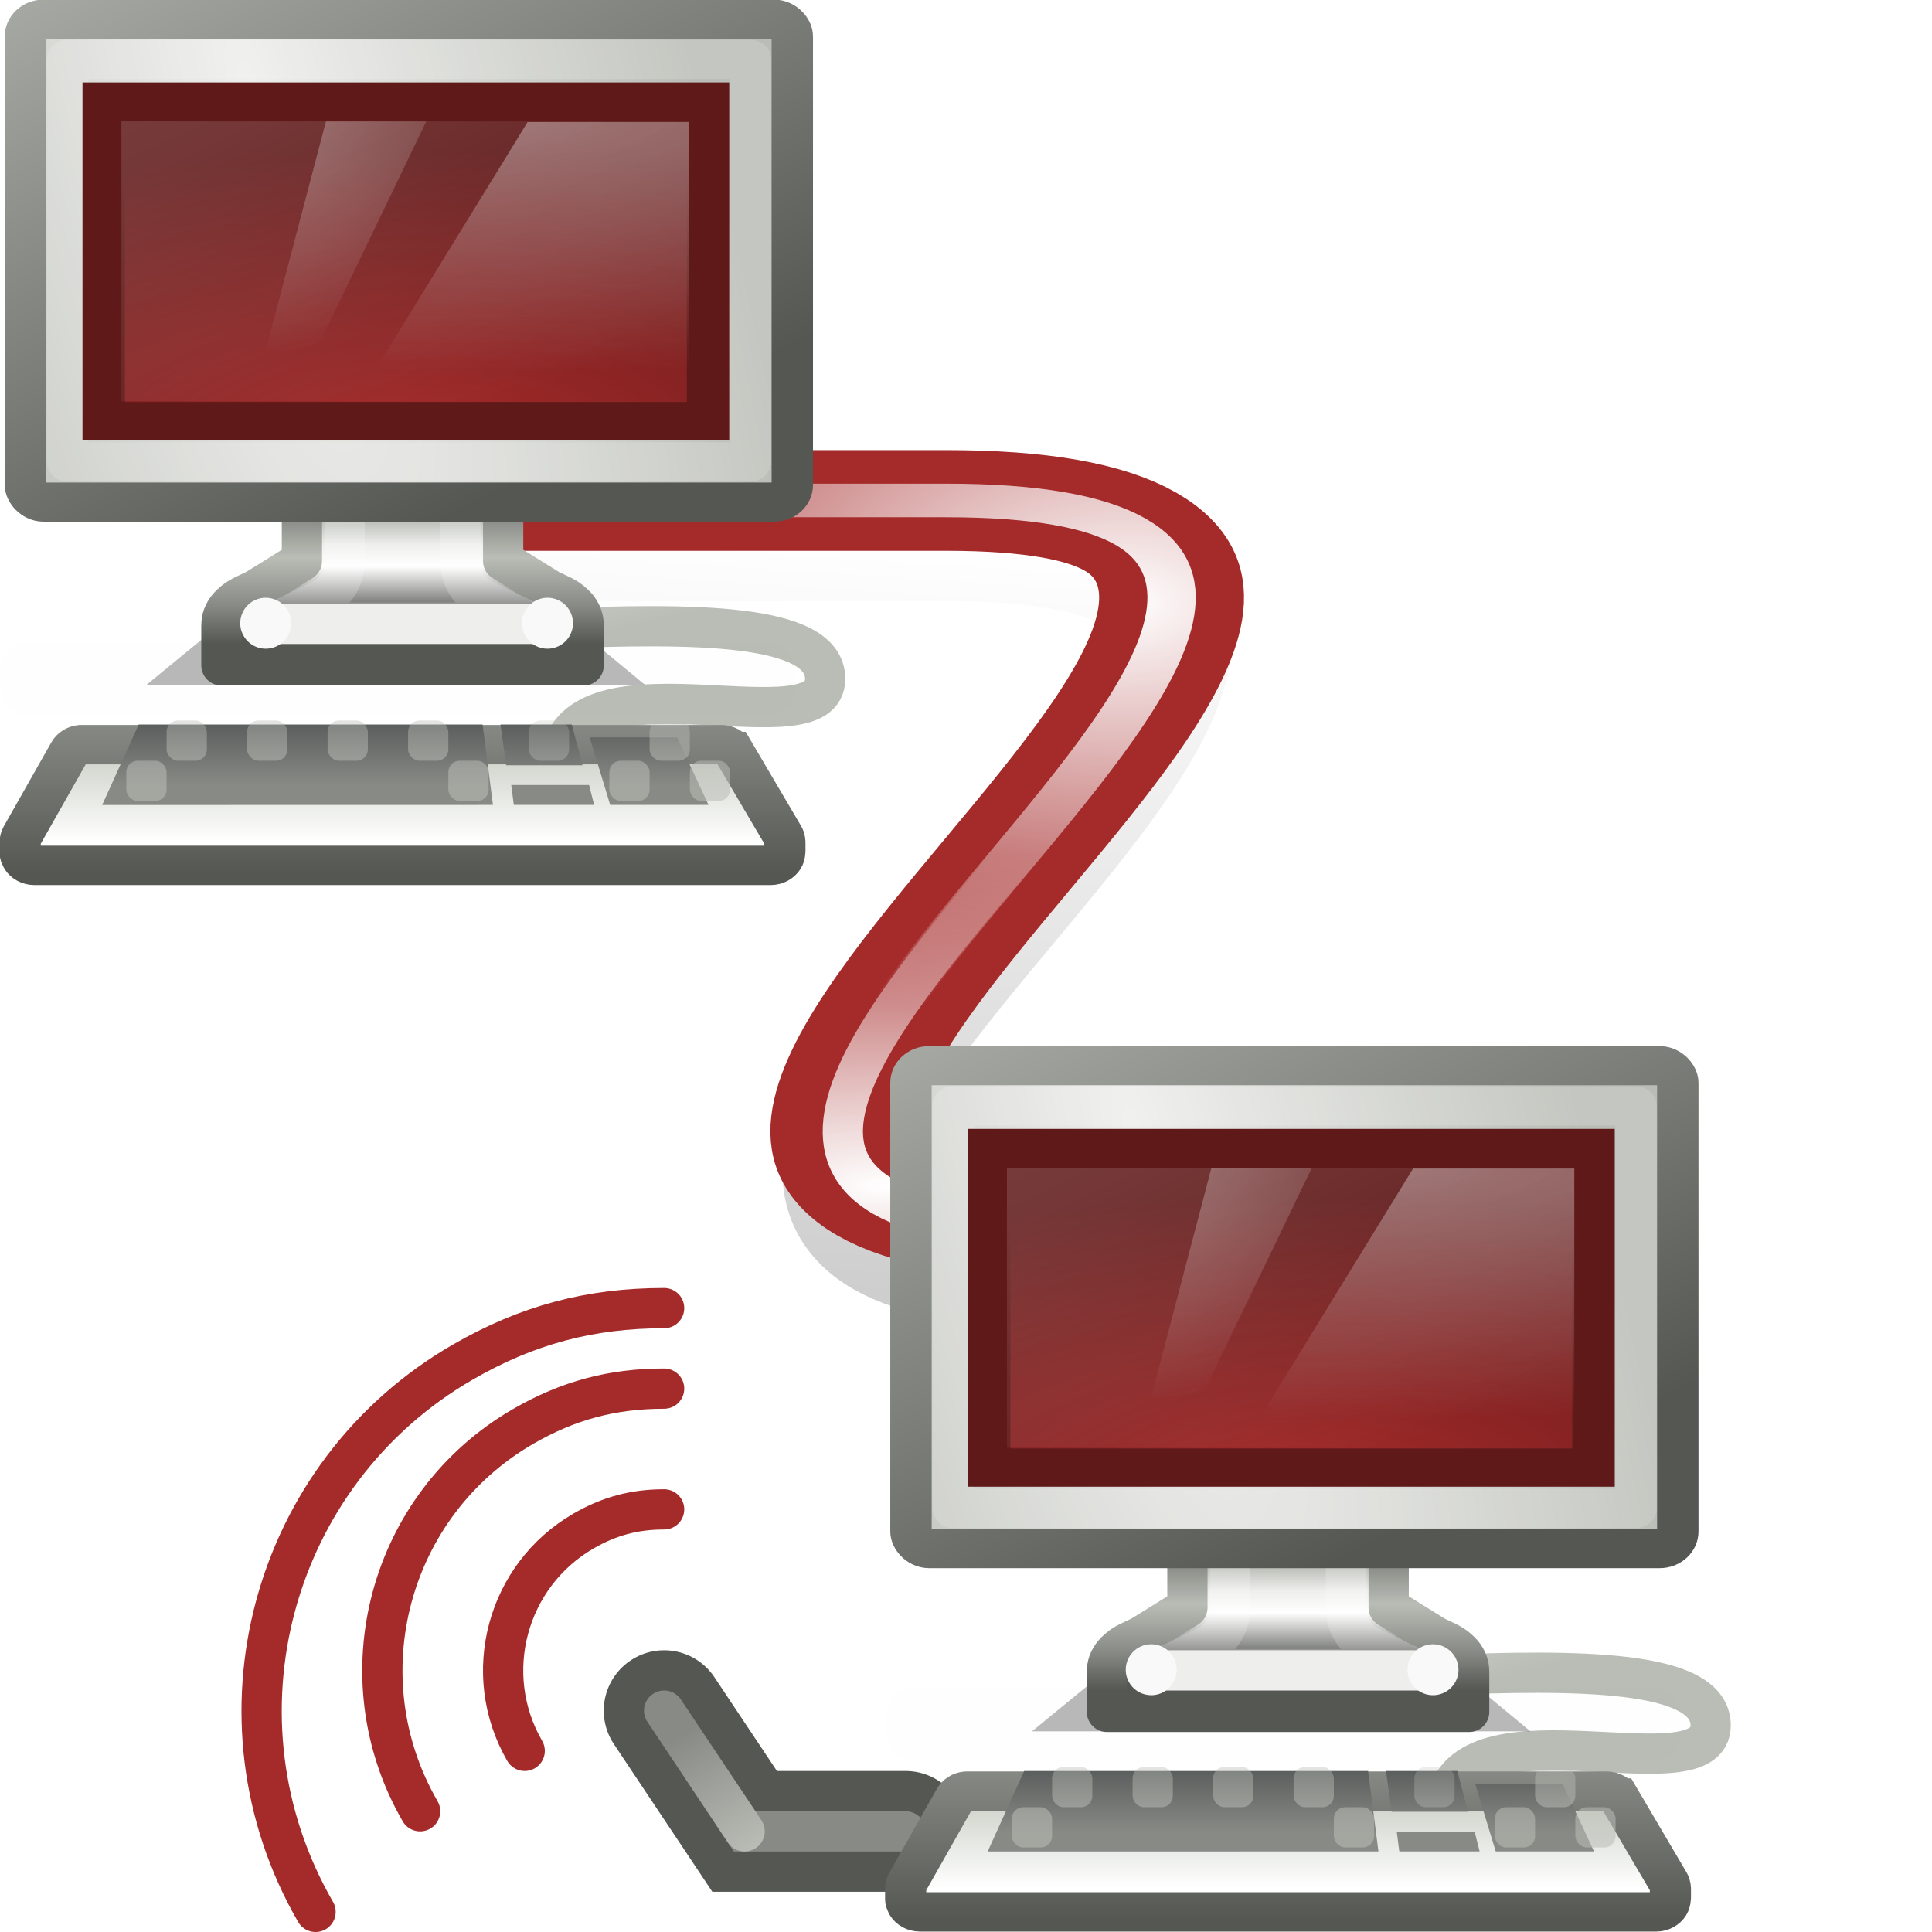 <?xml version="1.0" encoding="UTF-8" standalone="no"?>
<!-- Created with Inkscape (http://www.inkscape.org/) -->
<svg
   xmlns:dc="http://purl.org/dc/elements/1.1/"
   xmlns:cc="http://creativecommons.org/ns#"
   xmlns:rdf="http://www.w3.org/1999/02/22-rdf-syntax-ns#"
   xmlns:svg="http://www.w3.org/2000/svg"
   xmlns="http://www.w3.org/2000/svg"
   xmlns:xlink="http://www.w3.org/1999/xlink"
   xmlns:sodipodi="http://sodipodi.sourceforge.net/DTD/sodipodi-0.dtd"
   xmlns:inkscape="http://www.inkscape.org/namespaces/inkscape"
   width="48px"
   height="48px"
   id="svg7359"
   sodipodi:version="0.32"
   inkscape:version="0.46"
   sodipodi:docname="drawing.svg"
   inkscape:output_extension="org.inkscape.output.svg.inkscape">
  <defs
     id="defs7361">
    <linearGradient
       inkscape:collect="always"
       xlink:href="#linearGradient7758"
       id="linearGradient11233"
       gradientUnits="userSpaceOnUse"
       x1="307.531"
       y1="193.188"
       x2="307.531"
       y2="189.119" />
    <linearGradient
       inkscape:collect="always"
       xlink:href="#linearGradient7758"
       id="linearGradient11231"
       gradientUnits="userSpaceOnUse"
       x1="307.531"
       y1="193.188"
       x2="307.531"
       y2="189.119" />
    <linearGradient
       inkscape:collect="always"
       xlink:href="#linearGradient7758"
       id="linearGradient11229"
       gradientUnits="userSpaceOnUse"
       x1="307.531"
       y1="193.188"
       x2="307.531"
       y2="189.119" />
    <linearGradient
       inkscape:collect="always"
       xlink:href="#linearGradient7758"
       id="linearGradient11227"
       gradientUnits="userSpaceOnUse"
       gradientTransform="translate(0,1)"
       x1="307.531"
       y1="193.188"
       x2="307.531"
       y2="189.119" />
    <linearGradient
       inkscape:collect="always"
       xlink:href="#linearGradient7758"
       id="linearGradient11225"
       gradientUnits="userSpaceOnUse"
       x1="307.531"
       y1="193.188"
       x2="307.531"
       y2="189.119" />
    <linearGradient
       inkscape:collect="always"
       xlink:href="#linearGradient7758"
       id="linearGradient11223"
       gradientUnits="userSpaceOnUse"
       x1="307.531"
       y1="193.188"
       x2="307.531"
       y2="189.119" />
    <linearGradient
       inkscape:collect="always"
       xlink:href="#linearGradient7758"
       id="linearGradient11221"
       gradientUnits="userSpaceOnUse"
       x1="307.531"
       y1="193.188"
       x2="307.531"
       y2="189.119" />
    <linearGradient
       inkscape:collect="always"
       xlink:href="#linearGradient7758"
       id="linearGradient11219"
       gradientUnits="userSpaceOnUse"
       x1="307.531"
       y1="193.188"
       x2="307.531"
       y2="189.119" />
    <linearGradient
       inkscape:collect="always"
       xlink:href="#linearGradient7758"
       id="linearGradient11217"
       gradientUnits="userSpaceOnUse"
       x1="307.531"
       y1="193.188"
       x2="307.531"
       y2="189.119" />
    <linearGradient
       inkscape:collect="always"
       xlink:href="#linearGradient7758"
       id="linearGradient11215"
       gradientUnits="userSpaceOnUse"
       x1="307.531"
       y1="193.188"
       x2="307.531"
       y2="189.119" />
    <linearGradient
       inkscape:collect="always"
       xlink:href="#linearGradient7758"
       id="linearGradient11235"
       gradientUnits="userSpaceOnUse"
       x1="307.531"
       y1="193.188"
       x2="307.531"
       y2="189.119" />
    <linearGradient
       inkscape:collect="always"
       xlink:href="#linearGradient4574"
       id="linearGradient11213"
       gradientUnits="userSpaceOnUse"
       gradientTransform="matrix(0.359,0,0,0.4,229.287,160.2)"
       x1="316.183"
       y1="83.225"
       x2="316.183"
       y2="90.82" />
    <linearGradient
       inkscape:collect="always"
       xlink:href="#linearGradient4538"
       id="linearGradient11211"
       gradientUnits="userSpaceOnUse"
       x1="110.532"
       y1="416.369"
       x2="110.532"
       y2="368.067" />
    <linearGradient
       inkscape:collect="always"
       xlink:href="#linearGradient11187"
       id="linearGradient11209"
       gradientUnits="userSpaceOnUse"
       x1="169.536"
       y1="406.257"
       x2="169.536"
       y2="381.704" />
    <radialGradient
       inkscape:collect="always"
       xlink:href="#linearGradient4788-7"
       id="radialGradient11207"
       gradientUnits="userSpaceOnUse"
       gradientTransform="matrix(-0.861,3.7279326e-7,4.195139e-2,-0.605,586.484,215.187)"
       cx="326.021"
       cy="58"
       fx="326.021"
       fy="58"
       r="12.5" />
    <radialGradient
       inkscape:collect="always"
       xlink:href="#linearGradient4788"
       id="radialGradient11205"
       gradientUnits="userSpaceOnUse"
       gradientTransform="matrix(2.92,2.523046e-8,0,0.625,-639.957,143.913)"
       cx="327.5"
       cy="58"
       fx="327.5"
       fy="58"
       r="12.5" />
    <linearGradient
       inkscape:collect="always"
       xlink:href="#linearGradient5687"
       id="linearGradient11203"
       gradientUnits="userSpaceOnUse"
       gradientTransform="matrix(7.6923313e-2,0,0,7.0591222e-2,302.615,175.041)"
       x1="88"
       y1="44.5"
       x2="178"
       y2="202.5" />
    <radialGradient
       inkscape:collect="always"
       xlink:href="#linearGradient2711"
       id="radialGradient11201"
       gradientUnits="userSpaceOnUse"
       gradientTransform="matrix(1.101,0,0,0.473,287.587,172.078)"
       cx="24.006"
       cy="37.922"
       fx="24.006"
       fy="37.922"
       r="19" />
    <linearGradient
       inkscape:collect="always"
       xlink:href="#linearGradient5538"
       id="linearGradient11199"
       gradientUnits="userSpaceOnUse"
       gradientTransform="matrix(0.467,0,0,0.467,164.626,152.043)"
       x1="315.04"
       y1="89.237"
       x2="291.661"
       y2="45.184" />
    <radialGradient
       inkscape:collect="always"
       xlink:href="#linearGradient4654"
       id="radialGradient11197"
       gradientUnits="userSpaceOnUse"
       gradientTransform="matrix(0.526,1.963,-0.502,0.134,175.378,-445.235)"
       cx="314.31"
       cy="61.655"
       fx="314.31"
       fy="61.655"
       r="23" />
    <linearGradient
       inkscape:collect="always"
       xlink:href="#linearGradient3380"
       id="linearGradient11195"
       gradientUnits="userSpaceOnUse"
       gradientTransform="translate(-20,0)"
       x1="336.562"
       y1="192.875"
       x2="336.562"
       y2="196.993" />
    <linearGradient
       inkscape:collect="always"
       xlink:href="#linearGradient4693"
       id="linearGradient11193"
       gradientUnits="userSpaceOnUse"
       gradientTransform="translate(-20,0)"
       x1="333.562"
       y1="192.913"
       x2="333.562"
       y2="196.265" />
    <linearGradient
       inkscape:collect="always"
       xlink:href="#linearGradient4772"
       id="linearGradient11191"
       gradientUnits="userSpaceOnUse"
       x1="327.92"
       y1="93.75"
       x2="327.92"
       y2="88.849" />
    <linearGradient
       inkscape:collect="always"
       xlink:href="#linearGradient3847"
       id="linearGradient11189"
       gradientUnits="userSpaceOnUse"
       gradientTransform="matrix(0.644,0,0,0.972,143.747,121.282)"
       x1="328.628"
       y1="74.433"
       x2="327.479"
       y2="67.362" />
    <linearGradient
       inkscape:collect="always"
       xlink:href="#linearGradient7758"
       id="linearGradient3401"
       gradientUnits="userSpaceOnUse"
       x1="307.531"
       y1="193.188"
       x2="307.531"
       y2="189.119" />
    <linearGradient
       inkscape:collect="always"
       xlink:href="#linearGradient7758"
       id="linearGradient3399"
       gradientUnits="userSpaceOnUse"
       x1="307.531"
       y1="193.188"
       x2="307.531"
       y2="189.119" />
    <linearGradient
       inkscape:collect="always"
       xlink:href="#linearGradient7758"
       id="linearGradient3397"
       gradientUnits="userSpaceOnUse"
       x1="307.531"
       y1="193.188"
       x2="307.531"
       y2="189.119" />
    <linearGradient
       inkscape:collect="always"
       xlink:href="#linearGradient7758"
       id="linearGradient3395"
       gradientUnits="userSpaceOnUse"
       gradientTransform="translate(0,1)"
       x1="307.531"
       y1="193.188"
       x2="307.531"
       y2="189.119" />
    <linearGradient
       inkscape:collect="always"
       xlink:href="#linearGradient7758"
       id="linearGradient3393"
       gradientUnits="userSpaceOnUse"
       x1="307.531"
       y1="193.188"
       x2="307.531"
       y2="189.119" />
    <linearGradient
       inkscape:collect="always"
       xlink:href="#linearGradient7758"
       id="linearGradient3391"
       gradientUnits="userSpaceOnUse"
       x1="307.531"
       y1="193.188"
       x2="307.531"
       y2="189.119" />
    <linearGradient
       inkscape:collect="always"
       xlink:href="#linearGradient7758"
       id="linearGradient3389"
       gradientUnits="userSpaceOnUse"
       x1="307.531"
       y1="193.188"
       x2="307.531"
       y2="189.119" />
    <linearGradient
       inkscape:collect="always"
       xlink:href="#linearGradient7758"
       id="linearGradient3387"
       gradientUnits="userSpaceOnUse"
       x1="307.531"
       y1="193.188"
       x2="307.531"
       y2="189.119" />
    <linearGradient
       inkscape:collect="always"
       xlink:href="#linearGradient7758"
       id="linearGradient3385"
       gradientUnits="userSpaceOnUse"
       x1="307.531"
       y1="193.188"
       x2="307.531"
       y2="189.119" />
    <linearGradient
       inkscape:collect="always"
       xlink:href="#linearGradient7758"
       id="linearGradient3383"
       gradientUnits="userSpaceOnUse"
       x1="307.531"
       y1="193.188"
       x2="307.531"
       y2="189.119" />
    <linearGradient
       inkscape:collect="always"
       id="linearGradient7758">
      <stop
         style="stop-color:#babdb6;stop-opacity:1;"
         offset="0"
         id="stop7760" />
      <stop
         style="stop-color:#babdb6;stop-opacity:0;"
         offset="1"
         id="stop7762" />
    </linearGradient>
    <linearGradient
       inkscape:collect="always"
       xlink:href="#linearGradient7758"
       id="linearGradient3403"
       gradientUnits="userSpaceOnUse"
       x1="307.531"
       y1="193.188"
       x2="307.531"
       y2="189.119" />
    <linearGradient
       inkscape:collect="always"
       id="linearGradient4574">
      <stop
         style="stop-color:#2e3436;stop-opacity:1"
         offset="0"
         id="stop4576" />
      <stop
         style="stop-color:#888a85;stop-opacity:1"
         offset="1"
         id="stop4578" />
    </linearGradient>
    <linearGradient
       inkscape:collect="always"
       xlink:href="#linearGradient4574"
       id="linearGradient3381"
       gradientUnits="userSpaceOnUse"
       gradientTransform="matrix(0.359,0,0,0.4,229.287,160.2)"
       x1="316.183"
       y1="83.225"
       x2="316.183"
       y2="90.82" />
    <linearGradient
       inkscape:collect="always"
       id="linearGradient4538">
      <stop
         style="stop-color:#555753;stop-opacity:1;"
         offset="0"
         id="stop4540" />
      <stop
         style="stop-color:#888a85;stop-opacity:1"
         offset="1"
         id="stop4542" />
    </linearGradient>
    <linearGradient
       inkscape:collect="always"
       xlink:href="#linearGradient4538"
       id="linearGradient3378"
       gradientUnits="userSpaceOnUse"
       x1="110.532"
       y1="416.369"
       x2="110.532"
       y2="368.067" />
    <linearGradient
       inkscape:collect="always"
       id="linearGradient11187">
      <stop
         style="stop-color:#ffffff;stop-opacity:1"
         offset="0"
         id="stop11189" />
      <stop
         style="stop-color:#d3d7cf;stop-opacity:1"
         offset="1"
         id="stop11191" />
    </linearGradient>
    <linearGradient
       inkscape:collect="always"
       xlink:href="#linearGradient11187"
       id="linearGradient3376"
       gradientUnits="userSpaceOnUse"
       x1="169.536"
       y1="406.257"
       x2="169.536"
       y2="381.704" />
    <linearGradient
       inkscape:collect="always"
       id="linearGradient4788-7">
      <stop
         style="stop-color:#ffffff;stop-opacity:1;"
         offset="0"
         id="stop4790-8" />
      <stop
         style="stop-color:#ffffff;stop-opacity:0;"
         offset="1"
         id="stop4792-6" />
    </linearGradient>
    <radialGradient
       inkscape:collect="always"
       xlink:href="#linearGradient4788-7"
       id="radialGradient3374"
       gradientUnits="userSpaceOnUse"
       gradientTransform="matrix(-0.861,3.7279326e-7,4.195139e-2,-0.605,586.484,215.187)"
       cx="326.021"
       cy="58"
       fx="326.021"
       fy="58"
       r="12.5" />
    <linearGradient
       inkscape:collect="always"
       id="linearGradient4788">
      <stop
         style="stop-color:#ffffff;stop-opacity:1;"
         offset="0"
         id="stop4790" />
      <stop
         style="stop-color:#ffffff;stop-opacity:0;"
         offset="1"
         id="stop4792" />
    </linearGradient>
    <radialGradient
       inkscape:collect="always"
       xlink:href="#linearGradient4788"
       id="radialGradient3372"
       gradientUnits="userSpaceOnUse"
       gradientTransform="matrix(2.92,2.523046e-8,0,0.625,-639.957,143.913)"
       cx="327.5"
       cy="58"
       fx="327.5"
       fy="58"
       r="12.5" />
    <linearGradient
       inkscape:collect="always"
       id="linearGradient5687">
      <stop
         style="stop-color:#ffffff;stop-opacity:1;"
         offset="0"
         id="stop5689" />
      <stop
         style="stop-color:#ffffff;stop-opacity:0;"
         offset="1"
         id="stop5691" />
    </linearGradient>
    <linearGradient
       inkscape:collect="always"
       xlink:href="#linearGradient5687"
       id="linearGradient3370"
       gradientUnits="userSpaceOnUse"
       gradientTransform="matrix(7.6923313e-2,0,0,7.0591222e-2,302.615,175.041)"
       x1="88"
       y1="44.5"
       x2="178"
       y2="202.5" />
    <linearGradient
       id="linearGradient2711">
      <stop
         style="stop-color:#a52a2a;stop-opacity:1"
         offset="0"
         id="stop2713" />
      <stop
         style="stop-color:#601919;stop-opacity:1"
         offset="1"
         id="stop2715" />
    </linearGradient>
    <radialGradient
       inkscape:collect="always"
       xlink:href="#linearGradient2711"
       id="radialGradient3368"
       gradientUnits="userSpaceOnUse"
       gradientTransform="matrix(1.101,0,0,0.473,287.587,172.078)"
       cx="24.006"
       cy="37.922"
       fx="24.006"
       fy="37.922"
       r="19" />
    <linearGradient
       id="linearGradient5538"
       inkscape:collect="always">
      <stop
         id="stop5540"
         offset="0"
         style="stop-color:#555753;stop-opacity:1;" />
      <stop
         id="stop5542"
         offset="1"
         style="stop-color:#babdb6;stop-opacity:1" />
    </linearGradient>
    <linearGradient
       inkscape:collect="always"
       xlink:href="#linearGradient5538"
       id="linearGradient3366"
       gradientUnits="userSpaceOnUse"
       gradientTransform="matrix(0.467,0,0,0.467,164.626,152.043)"
       x1="315.04"
       y1="89.237"
       x2="291.661"
       y2="45.184" />
    <linearGradient
       inkscape:collect="always"
       id="linearGradient4654">
      <stop
         style="stop-color:#eeeeec;stop-opacity:1"
         offset="0"
         id="stop4656" />
      <stop
         style="stop-color:#babdb6;stop-opacity:1"
         offset="1"
         id="stop4658" />
    </linearGradient>
    <radialGradient
       inkscape:collect="always"
       xlink:href="#linearGradient4654"
       id="radialGradient3364"
       gradientUnits="userSpaceOnUse"
       gradientTransform="matrix(0.526,1.963,-0.502,0.134,175.378,-445.235)"
       cx="314.31"
       cy="61.655"
       fx="314.31"
       fy="61.655"
       r="23" />
    <linearGradient
       id="linearGradient3380">
      <stop
         style="stop-color:#555753;stop-opacity:1"
         offset="0"
         id="stop3382" />
      <stop
         id="stop3410"
         offset="0.479"
         style="stop-color:#babdb6;stop-opacity:1" />
      <stop
         style="stop-color:#888a85;stop-opacity:1"
         offset="0.769"
         id="stop3412" />
      <stop
         style="stop-color:#555753;stop-opacity:1"
         offset="1"
         id="stop3384" />
    </linearGradient>
    <linearGradient
       inkscape:collect="always"
       xlink:href="#linearGradient3380"
       id="linearGradient3362"
       gradientUnits="userSpaceOnUse"
       gradientTransform="translate(-20,0)"
       x1="336.562"
       y1="192.875"
       x2="336.562"
       y2="196.993" />
    <linearGradient
       id="linearGradient4693">
      <stop
         id="stop4695"
         offset="0"
         style="stop-color:#555753;stop-opacity:1" />
      <stop
         style="stop-color:#babdb6;stop-opacity:1"
         offset="0.301"
         id="stop4701" />
      <stop
         id="stop3408"
         offset="0.48"
         style="stop-color:#eeeeec;stop-opacity:1" />
      <stop
         style="stop-color:#ffffff;stop-opacity:1"
         offset="0.643"
         id="stop4699" />
      <stop
         id="stop4697"
         offset="1"
         style="stop-color:#555753;stop-opacity:1" />
    </linearGradient>
    <linearGradient
       inkscape:collect="always"
       xlink:href="#linearGradient4693"
       id="linearGradient3360"
       gradientUnits="userSpaceOnUse"
       gradientTransform="translate(-20,0)"
       x1="333.562"
       y1="192.913"
       x2="333.562"
       y2="196.265" />
    <filter
       height="2.339"
       y="-0.669"
       width="1.122"
       x="-0.061"
       id="filter6655"
       inkscape:collect="always">
      <feGaussianBlur
         id="feGaussianBlur6657"
         stdDeviation="1.168"
         inkscape:collect="always" />
    </filter>
    <filter
       inkscape:collect="always"
       id="filter4768"
       x="-0.114"
       width="1.228"
       y="-0.568"
       height="2.135">
      <feGaussianBlur
         inkscape:collect="always"
         stdDeviation="0.946"
         id="feGaussianBlur4770" />
    </filter>
    <linearGradient
       inkscape:collect="always"
       id="linearGradient4772">
      <stop
         style="stop-color:#000000;stop-opacity:1;"
         offset="0"
         id="stop4774" />
      <stop
         style="stop-color:#000000;stop-opacity:0;"
         offset="1"
         id="stop4776" />
    </linearGradient>
    <linearGradient
       inkscape:collect="always"
       xlink:href="#linearGradient4772"
       id="linearGradient3358"
       gradientUnits="userSpaceOnUse"
       x1="327.92"
       y1="93.75"
       x2="327.92"
       y2="88.849" />
    <linearGradient
       inkscape:collect="always"
       id="linearGradient3847">
      <stop
         style="stop-color:#babdb6;stop-opacity:1;"
         offset="0"
         id="stop3849" />
      <stop
         style="stop-color:#babdb6;stop-opacity:0;"
         offset="1"
         id="stop3851" />
    </linearGradient>
    <linearGradient
       inkscape:collect="always"
       xlink:href="#linearGradient3847"
       id="linearGradient3356"
       gradientUnits="userSpaceOnUse"
       gradientTransform="matrix(0.644,0,0,0.972,143.747,121.282)"
       x1="328.628"
       y1="74.433"
       x2="327.479"
       y2="67.362" />
    <linearGradient
       inkscape:collect="always"
       id="linearGradient7065">
      <stop
         style="stop-color:#babdb6;stop-opacity:1;"
         offset="0"
         id="stop7067" />
      <stop
         style="stop-color:#babdb6;stop-opacity:0;"
         offset="1"
         id="stop7069" />
    </linearGradient>
    <linearGradient
       inkscape:collect="always"
       xlink:href="#linearGradient7065"
       id="linearGradient7071"
       x1="18.813"
       y1="44.941"
       x2="17.105"
       y2="41.983"
       gradientUnits="userSpaceOnUse"
       gradientTransform="translate(3.1249412e-6,1)" />
    <radialGradient
       inkscape:collect="always"
       xlink:href="#linearGradient7152"
       id="radialGradient7061"
       gradientUnits="userSpaceOnUse"
       gradientTransform="matrix(1.748,0,0,0.66,-22.571,7.368)"
       cx="24.872"
       cy="33.48"
       fx="24.872"
       fy="33.48"
       r="12.593" />
    <linearGradient
       inkscape:collect="always"
       id="linearGradient7152">
      <stop
         style="stop-color:#ffffff;stop-opacity:1;"
         offset="0"
         id="stop7154" />
      <stop
         style="stop-color:#ffffff;stop-opacity:0;"
         offset="1"
         id="stop7156" />
    </linearGradient>
    <radialGradient
       inkscape:collect="always"
       xlink:href="#linearGradient7152"
       id="radialGradient7059"
       gradientUnits="userSpaceOnUse"
       gradientTransform="matrix(1.401,0,0,1.212,-11.3,-4.729)"
       cx="28.006"
       cy="17.246"
       fx="28.006"
       fy="17.246"
       r="12.593" />
    <linearGradient
       inkscape:collect="always"
       id="linearGradient7166">
      <stop
         style="stop-color:#000000;stop-opacity:1;"
         offset="0"
         id="stop7168" />
      <stop
         style="stop-color:#000000;stop-opacity:0;"
         offset="1"
         id="stop7170" />
    </linearGradient>
    <linearGradient
       inkscape:collect="always"
       xlink:href="#linearGradient7166"
       id="linearGradient7057"
       gradientUnits="userSpaceOnUse"
       gradientTransform="translate(1,-6)"
       x1="22.75"
       y1="39.125"
       x2="24"
       y2="19.625" />
  </defs>
  <sodipodi:namedview
     id="base"
     pagecolor="#ffffff"
     bordercolor="#666666"
     borderopacity="1.0"
     inkscape:pageopacity="0.0"
     inkscape:pageshadow="2"
     inkscape:zoom="7"
     inkscape:cx="24"
     inkscape:cy="24"
     inkscape:current-layer="layer1"
     showgrid="true"
     inkscape:grid-bbox="true"
     inkscape:document-units="px"
     inkscape:window-width="641"
     inkscape:window-height="690"
     inkscape:window-x="404"
     inkscape:window-y="243" />
  <g
     id="layer1"
     inkscape:label="Layer 1"
     inkscape:groupmode="layer">
    <g
       id="g7050"
       transform="translate(1,-1.0579333e-6)">
      <path
         style="opacity:0.2;fill:none;fill-opacity:1;fill-rule:evenodd;stroke:url(#linearGradient7057);stroke-width:3;stroke-linecap:butt;stroke-linejoin:round;stroke-miterlimit:4;stroke-dasharray:none;stroke-opacity:1"
         d="M 11.5,13.432 L 22.5,13.432 C 40.603,13.432 7.487,31.5 25.5,31.5 L 35.5,31.5"
         id="path7164"
         sodipodi:nodetypes="cccc" />
      <g
         transform="matrix(1,0,0,0.695,-1,3.746)"
         id="g7148">
        <path
           style="fill:none;fill-rule:evenodd;stroke:#a52a2a;stroke-width:3.599;stroke-linecap:butt;stroke-linejoin:round;stroke-miterlimit:4;stroke-dasharray:none;stroke-opacity:1"
           d="M 12.5,12.5 L 23.5,12.5 C 41.603,12.5 8.487,38.5 26.5,38.5 L 36.5,38.5"
           id="path7146"
           sodipodi:nodetypes="cccc" />
        <path
           style="fill:none;fill-rule:evenodd;stroke:url(#radialGradient7059);stroke-width:1.2px;stroke-linecap:butt;stroke-linejoin:round;stroke-opacity:1"
           d="M 12.5,12.5 L 23.5,12.5 C 41.603,12.5 8.487,38.5 26.5,38.5 L 36.5,38.5"
           id="path6173"
           sodipodi:nodetypes="cccc" />
      </g>
      <path
         style="opacity:1;fill:none;fill-rule:evenodd;stroke:url(#radialGradient7061);stroke-width:1px;stroke-linecap:butt;stroke-linejoin:round;stroke-opacity:1"
         d="M 11.5,12.466 L 22.5,12.466 C 40.603,12.466 7.487,30.5 25.5,30.5 L 35.5,30.5"
         id="path7160"
         sodipodi:nodetypes="cccc" />
    </g>
    <path
       style="fill:none;fill-rule:evenodd;stroke:#555753;stroke-width:3;stroke-linecap:round;stroke-linejoin:miter;stroke-miterlimit:4;stroke-dasharray:none;stroke-opacity:1"
       d="M 22.5,45.5 L 18.5,45.5 L 16.5,42.5"
       id="path7007" />
    <path
       style="fill:none;fill-rule:evenodd;stroke:#888a85;stroke-width:1px;stroke-linecap:round;stroke-linejoin:miter;stroke-opacity:1"
       d="M 22.5,45.5 L 18.5,45.5 L 16.5,42.5"
       id="path6036" />
    <path
       style="fill:none;fill-opacity:1;fill-rule:evenodd;stroke:#a52a2a;stroke-width:1;stroke-linecap:round;stroke-linejoin:miter;stroke-miterlimit:4;stroke-opacity:1"
       d="M 13.036,43.5 C 11.932,41.588 12.588,39.14 14.5,38.036 C 15.137,37.668 15.764,37.5 16.5,37.5"
       id="path7025"
       sodipodi:nodetypes="csc" />
    <path
       style="fill:none;fill-opacity:1;fill-rule:evenodd;stroke:#a52a2a;stroke-width:1;stroke-linecap:round;stroke-linejoin:miter;stroke-miterlimit:4;stroke-opacity:1"
       d="M 10.438,45 C 8.506,41.654 9.654,37.37 13,35.438 C 14.115,34.794 15.212,34.5 16.5,34.5"
       id="path7027" />
    <path
       style="fill:none;fill-opacity:1;fill-rule:evenodd;stroke:#a52a2a;stroke-width:1;stroke-linecap:round;stroke-linejoin:miter;stroke-miterlimit:4;stroke-opacity:1"
       d="M 7.84,47.5 C 5.08,42.72 6.72,36.6 11.5,33.84 C 13.093,32.92 14.66,32.5 16.5,32.5"
       id="path7029"
       sodipodi:nodetypes="csc" />
    <path
       style="fill:#babdb6;fill-opacity:1;fill-rule:evenodd;stroke:url(#linearGradient7071);stroke-width:1px;stroke-linecap:round;stroke-linejoin:miter;stroke-opacity:1"
       d="M 18.5,45.5 L 16.5,42.5"
       id="path7063"
       sodipodi:nodetypes="cc" />
    <g
       style="display:inline;enable-background:new"
       id="g12317"
       transform="translate(-343.999,-177)">
      <path
         sodipodi:nodetypes="css"
         id="path12313"
         d="M 357.941,195.704 C 358.543,193.223 364.5,195.615 364.5,193.867 C 364.5,191.061 351.049,193.949 350.706,192.031"
         style="fill:none;fill-opacity:1;fill-rule:evenodd;stroke:url(#linearGradient3356);stroke-width:1;stroke-linecap:butt;stroke-linejoin:miter;stroke-miterlimit:4;stroke-dasharray:none;stroke-opacity:1;display:inline;enable-background:new" />
      <g
         transform="translate(40,-3)"
         id="g10916"
         style="display:inline;enable-background:new">
        <path
           style="opacity:0.526;fill:url(#linearGradient3358);fill-opacity:1;stroke:none;stroke-width:1;stroke-linecap:round;stroke-linejoin:round;stroke-miterlimit:4;stroke-dashoffset:0.5;stroke-opacity:1;display:inline;filter:url(#filter4768);enable-background:new"
           d="M 316.057,91 L 323.833,91 L 329.217,95 L 310.625,95 L 316.057,91 z"
           id="path10918"
           sodipodi:nodetypes="ccccc"
           transform="matrix(0.666,0,0,0.742,100.763,126.524)" />
        <rect
           transform="matrix(0.429,0,0,0.433,176.609,156.631)"
           ry="1.439"
           rx="1.581"
           y="90.812"
           x="297"
           height="4.188"
           width="46"
           id="rect10920"
           style="opacity:0.06;fill:#2e3436;fill-opacity:1;fill-rule:nonzero;stroke:none;stroke-width:1;stroke-linecap:round;stroke-linejoin:miter;marker:none;marker-start:none;marker-mid:none;marker-end:none;stroke-miterlimit:4;stroke-dasharray:none;stroke-dashoffset:0;stroke-opacity:1;visibility:visible;display:inline;overflow:visible;filter:url(#filter6655);enable-background:accumulate" />
      </g>
      <g
         transform="translate(40,-3)"
         id="g10922"
         style="display:inline;enable-background:new">
        <path
           transform="translate(0,-1)"
           style="fill:url(#linearGradient3360);fill-opacity:1;stroke:url(#linearGradient3362);stroke-width:1;stroke-linecap:square;stroke-linejoin:round;stroke-miterlimit:4;stroke-dashoffset:0;stroke-opacity:1"
           d="M 311.906,190.5 C 311.655,190.588 311.491,190.828 311.5,191.094 L 311.5,194.906 C 311.5,194.917 311.5,194.927 311.5,194.938 L 310.344,195.656 C 310.12,195.765 309.923,195.832 309.75,196 C 309.717,196.032 309.638,196.095 309.562,196.25 C 309.487,196.405 309.5,196.557 309.5,196.656 C 309.5,196.656 309.5,197.531 309.5,197.531 L 318.5,197.531 C 318.5,197.531 318.5,196.656 318.5,196.656 C 318.5,196.557 318.513,196.405 318.438,196.25 C 318.362,196.095 318.283,196.032 318.25,196 C 318.077,195.832 317.88,195.765 317.656,195.656 L 316.5,194.938 L 316.5,191.094 C 316.493,190.769 316.231,190.507 315.906,190.5 L 312.094,190.5 C 312.032,190.49 311.968,190.49 311.906,190.5 z"
           id="path10924"
           sodipodi:nodetypes="cccccssccccsscccccc" />
        <path
           sodipodi:type="inkscape:offset"
           inkscape:radius="-1.0625"
           inkscape:original="M 311.5 190.5 L 311.5 194.9375 L 310.34375 195.5 C 309.92978 195.70139 309.5 195.93734 309.5 196.5 C 309.5 197.06266 309.8834 197.53125 310.34375 197.53125 L 317.65625 197.53125 C 318.11661 197.53125 318.5 197.06266 318.5 196.5 C 318.5 195.93734 318.07021 195.70139 317.65625 195.5 L 316.5 194.9375 L 316.5 190.5 L 311.5 190.5 z "
           style="opacity:0.196;fill:none;fill-opacity:1;stroke:#ffffff;stroke-width:1;stroke-linecap:square;stroke-linejoin:round;stroke-miterlimit:4;stroke-dasharray:none;stroke-dashoffset:0;stroke-opacity:1;display:inline;enable-background:new"
           id="path10926"
           d="M 312.562,191.562 L 312.562,194.938 C 312.568,195.348 312.337,195.725 311.969,195.906 L 310.812,196.469 L 317.188,196.469 L 316.031,195.906 C 315.663,195.725 315.432,195.348 315.438,194.938 L 315.438,191.562 L 312.562,191.562 z"
           transform="translate(0,-1)" />
        <rect
           style="fill:#eeeeec;fill-opacity:1;stroke:none;stroke-width:1;stroke-linecap:round;stroke-linejoin:round;stroke-miterlimit:4;stroke-dasharray:none;stroke-dashoffset:0.5;stroke-opacity:1;display:inline;enable-background:new"
           id="rect10928"
           width="8"
           height="1"
           x="310"
           y="195"
           rx="0.5"
           ry="0.5" />
        <path
           sodipodi:type="arc"
           style="opacity:1;fill:#f9f9f9;fill-opacity:1;stroke:none;stroke-width:1;stroke-linecap:square;stroke-linejoin:round;stroke-miterlimit:4;stroke-dasharray:none;stroke-dashoffset:0;stroke-opacity:1"
           id="path10930"
           sodipodi:cx="310.57455"
           sodipodi:cy="195.50287"
           sodipodi:rx="0.50823301"
           sodipodi:ry="0.55242717"
           d="M 311.083,195.503 A 0.508,0.552 0 1 1 310.066,195.503 A 0.508,0.552 0 1 1 311.083,195.503 z"
           transform="matrix(1.245,0,0,1.145,-76.064,-28.367)" />
        <path
           sodipodi:type="arc"
           style="opacity:1;fill:#f9f9f9;fill-opacity:1;stroke:none;stroke-width:1;stroke-linecap:square;stroke-linejoin:round;stroke-miterlimit:4;stroke-dasharray:none;stroke-dashoffset:0;stroke-opacity:1;display:inline;enable-background:new"
           id="path10932"
           sodipodi:cx="310.57455"
           sodipodi:cy="195.50287"
           sodipodi:rx="0.50823301"
           sodipodi:ry="0.55242717"
           d="M 311.083,195.503 A 0.508,0.552 0 1 1 310.066,195.503 A 0.508,0.552 0 1 1 311.083,195.503 z"
           transform="matrix(1.245,0,0,1.145,-69.064,-28.367)" />
      </g>
      <g
         transform="matrix(0.907,0,0,0.857,69.362,25.359)"
         id="g10934"
         style="display:inline;enable-background:new">
        <rect
           style="fill:url(#radialGradient3364);fill-opacity:1;stroke:url(#linearGradient3366);stroke-width:1.134;stroke-linecap:round;stroke-linejoin:round;stroke-miterlimit:4;stroke-dasharray:none;stroke-dashoffset:0.5;stroke-opacity:1;display:inline;enable-background:new"
           id="rect10936"
           width="21.005"
           height="14"
           x="303.495"
           y="177.5"
           rx="0.496"
           ry="0.496" />
        <rect
           style="opacity:0.15;fill:none;fill-opacity:1;stroke:#ffffff;stroke-width:1.134;stroke-linecap:round;stroke-linejoin:round;stroke-miterlimit:4;stroke-dasharray:none;stroke-dashoffset:0.5;stroke-opacity:1;display:inline;enable-background:new"
           id="rect10938"
           width="18.709"
           height="11.667"
           x="304.646"
           y="178.667"
           rx="0"
           ry="0" />
      </g>
      <g
         transform="matrix(0.881,0,0,0.794,77.43,36.999)"
         id="g10940"
         style="display:inline;enable-background:new">
        <g
           id="g10942">
          <rect
             style="fill:url(#radialGradient3368);fill-opacity:1;fill-rule:evenodd;stroke:#601919;stroke-width:1.196px;stroke-linecap:butt;stroke-linejoin:miter;stroke-opacity:1;display:inline;enable-background:new"
             id="rect10944"
             width="17.042"
             height="10"
             x="305.5"
             y="179.5" />
          <rect
             y="180.123"
             x="306"
             height="8.753"
             width="16"
             id="rect10946"
             style="opacity:0.15;fill:url(#linearGradient3370);fill-opacity:1;fill-rule:evenodd;stroke:none;stroke-width:0.198px;stroke-linecap:butt;stroke-linejoin:miter;stroke-opacity:1;display:inline;enable-background:new" />
        </g>
        <g
           id="g10948">
          <path
             sodipodi:nodetypes="ccccc"
             id="path10950"
             d="M 317.453,180.144 L 322,180.144 L 322,190 L 311.996,190 L 317.453,180.144 z"
             style="opacity:0.356;fill:url(#radialGradient3372);fill-opacity:1;stroke:none;stroke-width:1;stroke-linecap:round;stroke-linejoin:round;stroke-miterlimit:4;stroke-dashoffset:0.5;stroke-opacity:1;display:inline;enable-background:new" />
          <path
             sodipodi:nodetypes="ccccc"
             id="path10952"
             d="M 311.767,180.123 L 314.597,180.123 L 311.469,187.329 L 310.078,187.248 L 311.767,180.123 L 311.767,180.123 z"
             style="opacity:0.389;fill:url(#radialGradient3374);fill-opacity:1;stroke:none;display:inline;enable-background:new" />
        </g>
      </g>
      <g
         transform="translate(10,0)"
         id="g11303">
        <path
           sodipodi:type="inkscape:offset"
           inkscape:radius="2.1041079"
           inkscape:original="M 49.0625 377.90625 C 48.351795 377.97898 47.715484 378.40319 47.375 379.03125 L 33.09375 405.40625 C 32.921854 405.73057 32.838 406.08368 32.84375 406.4375 C 32.843921 406.44806 32.843422 406.45818 32.84375 406.46875 L 32.84375 409.46875 L 32.84375 409.78125 L 32.90625 409.78125 C 32.951585 410.04087 33.016408 410.29742 33.15625 410.53125 C 33.544315 411.18013 34.243936 411.5896 35 411.59375 L 255.84375 411.59375 C 256.60912 411.59549 257.32874 411.18979 257.71875 410.53125 C 257.85619 410.2992 257.92557 410.03943 257.96875 409.78125 C 258.01748 409.48989 258.03125 408.90625 258.03125 408.90625 L 258.03125 406.8125 C 258.03125 406.32053 257.99454 405.81869 257.75 405.375 L 242.90625 379 C 242.51767 378.31998 241.78319 377.89854 241 377.90625 L 49.28125 377.90625 C 49.208701 377.90258 49.135047 377.90258 49.0625 377.90625 z "
           style="fill:url(#linearGradient3376);fill-opacity:1;stroke:url(#linearGradient3378);stroke-width:12.346;stroke-linecap:square;stroke-linejoin:miter;stroke-miterlimit:4;stroke-dasharray:none;stroke-dashoffset:0.361;stroke-opacity:1;display:inline;enable-background:new"
           id="path10956"
           d="M 48.844,375.812 C 47.435,375.957 46.206,376.787 45.531,378.031 L 31.25,404.406 C 30.915,405.039 30.738,405.76 30.75,406.469 C 30.749,406.391 30.746,406.413 30.75,406.531 L 30.75,409.469 L 30.75,409.781 C 30.746,410.217 30.877,410.642 31.125,411 C 31.201,411.22 31.198,411.382 31.344,411.625 C 32.103,412.895 33.491,413.679 35,413.688 L 255.844,413.688 C 257.356,413.691 258.756,412.903 259.531,411.594 C 259.861,411.036 259.965,410.518 260.031,410.125 C 260.145,409.446 260.125,408.969 260.125,408.969 C 260.125,408.948 260.125,408.927 260.125,408.906 L 260.125,406.812 C 260.125,406.216 260.119,405.297 259.594,404.344 L 244.75,377.969 C 244.74,377.969 244.729,377.969 244.719,377.969 C 243.949,376.622 242.52,375.797 240.969,375.812 L 49.375,375.812 C 49.342,375.811 49.314,375.813 49.281,375.812 C 49.171,375.809 49.08,375.807 48.969,375.812 C 48.927,375.811 48.885,375.811 48.844,375.812 z"
           transform="matrix(8.2832523e-2,0,0,7.9200815e-2,331.953,165.736)" />
        <path
           style="fill:url(#linearGradient3381);fill-opacity:1;fill-rule:evenodd;stroke:none;stroke-width:1px;stroke-linecap:butt;stroke-linejoin:miter;stroke-opacity:1;display:inline;enable-background:new"
           d="M 337.445,195 L 336.537,197 L 346.246,196.998 L 345.989,195 L 337.445,195 z M 346.433,195 L 346.574,196.013 L 348.472,196.013 L 348.206,195 L 346.433,195 z M 348.65,195.32 L 349.159,196.998 L 351.602,196.998 L 350.821,195.32 L 348.65,195.32 z M 346.701,196.504 L 346.764,196.998 L 348.76,196.998 L 348.635,196.504 L 346.701,196.504 z"
           id="path10970"
           sodipodi:nodetypes="cccccccccccccccccccc" />
        <g
           id="g10972"
           style="fill:url(#linearGradient3403);fill-opacity:1;display:inline;enable-background:new"
           transform="translate(30.138,2.9)">
          <rect
             ry="0.281"
             rx="0.281"
             y="193"
             x="307"
             height="1"
             width="1"
             id="rect10976"
             style="opacity:0.554;fill:url(#linearGradient3383);fill-opacity:1;stroke:none;stroke-width:1;stroke-linecap:round;stroke-linejoin:round;stroke-miterlimit:4;stroke-dasharray:none;stroke-dashoffset:0.361;stroke-opacity:1;display:inline;enable-background:new" />
          <rect
             ry="0.281"
             rx="0.281"
             y="192"
             x="308"
             height="1"
             width="1"
             id="rect10980"
             style="opacity:0.554;fill:url(#linearGradient3385);fill-opacity:1;stroke:none;stroke-width:1;stroke-linecap:round;stroke-linejoin:round;stroke-miterlimit:4;stroke-dasharray:none;stroke-dashoffset:0.361;stroke-opacity:1;display:inline;enable-background:new" />
          <rect
             ry="0.281"
             rx="0.281"
             y="192"
             x="310"
             height="1"
             width="1"
             id="rect10986"
             style="opacity:0.554;fill:url(#linearGradient3387);fill-opacity:1;stroke:none;stroke-width:1;stroke-linecap:round;stroke-linejoin:round;stroke-miterlimit:4;stroke-dasharray:none;stroke-dashoffset:0.361;stroke-opacity:1;display:inline;enable-background:new" />
          <rect
             ry="0.281"
             rx="0.281"
             y="192"
             x="312"
             height="1"
             width="1"
             id="rect10988"
             style="opacity:0.554;fill:url(#linearGradient3389);fill-opacity:1;stroke:none;stroke-width:1;stroke-linecap:round;stroke-linejoin:round;stroke-miterlimit:4;stroke-dasharray:none;stroke-dashoffset:0.361;stroke-opacity:1;display:inline;enable-background:new" />
          <rect
             ry="0.281"
             rx="0.281"
             y="193"
             x="315"
             height="1"
             width="1"
             id="rect10994"
             style="opacity:0.554;fill:url(#linearGradient3391);fill-opacity:1;stroke:none;stroke-width:1;stroke-linecap:round;stroke-linejoin:round;stroke-miterlimit:4;stroke-dasharray:none;stroke-dashoffset:0.361;stroke-opacity:1;display:inline;enable-background:new" />
          <rect
             ry="0.281"
             rx="0.281"
             y="192"
             x="314"
             height="1"
             width="1"
             id="rect10996"
             style="opacity:0.554;fill:url(#linearGradient3393);fill-opacity:1;stroke:none;stroke-width:1;stroke-linecap:round;stroke-linejoin:round;stroke-miterlimit:4;stroke-dasharray:none;stroke-dashoffset:0.361;stroke-opacity:1;display:inline;enable-background:new" />
          <rect
             ry="0.281"
             rx="0.281"
             y="192"
             x="317"
             height="1"
             width="1"
             id="rect10998"
             style="opacity:0.554;fill:url(#linearGradient3395);fill-opacity:1;stroke:none;stroke-width:1;stroke-linecap:round;stroke-linejoin:round;stroke-miterlimit:4;stroke-dasharray:none;stroke-dashoffset:0.361;stroke-opacity:1;display:inline;enable-background:new" />
          <rect
             ry="0.281"
             rx="0.281"
             y="193"
             x="319"
             height="1"
             width="1"
             id="rect11000"
             style="opacity:0.554;fill:url(#linearGradient3397);fill-opacity:1;stroke:none;stroke-width:1;stroke-linecap:round;stroke-linejoin:round;stroke-miterlimit:4;stroke-dasharray:none;stroke-dashoffset:0.361;stroke-opacity:1;display:inline;enable-background:new" />
          <rect
             ry="0.281"
             rx="0.281"
             y="192"
             x="320"
             height="1"
             width="1"
             id="rect11002"
             style="opacity:0.554;fill:url(#linearGradient3399);fill-opacity:1;stroke:none;stroke-width:1;stroke-linecap:round;stroke-linejoin:round;stroke-miterlimit:4;stroke-dasharray:none;stroke-dashoffset:0.361;stroke-opacity:1;display:inline;enable-background:new" />
          <rect
             ry="0.281"
             rx="0.281"
             y="193"
             x="321"
             height="1"
             width="1"
             id="rect11004"
             style="opacity:0.554;fill:url(#linearGradient3401);fill-opacity:1;stroke:none;stroke-width:1;stroke-linecap:round;stroke-linejoin:round;stroke-miterlimit:4;stroke-dasharray:none;stroke-dashoffset:0.361;stroke-opacity:1;display:inline;enable-background:new" />
        </g>
      </g>
    </g>
    <g
       style="display:inline;enable-background:new"
       id="g11119"
       transform="translate(-321.999,-151)">
      <path
         sodipodi:nodetypes="css"
         id="path11121"
         d="M 357.941,195.704 C 358.543,193.223 364.5,195.615 364.5,193.867 C 364.5,191.061 351.049,193.949 350.706,192.031"
         style="fill:none;fill-opacity:1;fill-rule:evenodd;stroke:url(#linearGradient11189);stroke-width:1;stroke-linecap:butt;stroke-linejoin:miter;stroke-miterlimit:4;stroke-dasharray:none;stroke-opacity:1;display:inline;enable-background:new" />
      <g
         transform="translate(40,-3)"
         id="g11123"
         style="display:inline;enable-background:new">
        <path
           style="opacity:0.526;fill:url(#linearGradient11191);fill-opacity:1;stroke:none;stroke-width:1;stroke-linecap:round;stroke-linejoin:round;stroke-miterlimit:4;stroke-dashoffset:0.5;stroke-opacity:1;display:inline;filter:url(#filter4768);enable-background:new"
           d="M 316.057,91 L 323.833,91 L 329.217,95 L 310.625,95 L 316.057,91 z"
           id="path11125"
           sodipodi:nodetypes="ccccc"
           transform="matrix(0.666,0,0,0.742,100.763,126.524)" />
        <rect
           transform="matrix(0.429,0,0,0.433,176.609,156.631)"
           ry="1.439"
           rx="1.581"
           y="90.812"
           x="297"
           height="4.188"
           width="46"
           id="rect11127"
           style="opacity:0.06;fill:#2e3436;fill-opacity:1;fill-rule:nonzero;stroke:none;stroke-width:1;stroke-linecap:round;stroke-linejoin:miter;marker:none;marker-start:none;marker-mid:none;marker-end:none;stroke-miterlimit:4;stroke-dasharray:none;stroke-dashoffset:0;stroke-opacity:1;visibility:visible;display:inline;overflow:visible;filter:url(#filter6655);enable-background:accumulate" />
      </g>
      <g
         transform="translate(40,-3)"
         id="g11129"
         style="display:inline;enable-background:new">
        <path
           transform="translate(0,-1)"
           style="fill:url(#linearGradient11193);fill-opacity:1;stroke:url(#linearGradient11195);stroke-width:1;stroke-linecap:square;stroke-linejoin:round;stroke-miterlimit:4;stroke-dashoffset:0;stroke-opacity:1"
           d="M 311.906,190.5 C 311.655,190.588 311.491,190.828 311.5,191.094 L 311.5,194.906 C 311.5,194.917 311.5,194.927 311.5,194.938 L 310.344,195.656 C 310.12,195.765 309.923,195.832 309.75,196 C 309.717,196.032 309.638,196.095 309.562,196.25 C 309.487,196.405 309.5,196.557 309.5,196.656 C 309.5,196.656 309.5,197.531 309.5,197.531 L 318.5,197.531 C 318.5,197.531 318.5,196.656 318.5,196.656 C 318.5,196.557 318.513,196.405 318.438,196.25 C 318.362,196.095 318.283,196.032 318.25,196 C 318.077,195.832 317.88,195.765 317.656,195.656 L 316.5,194.938 L 316.5,191.094 C 316.493,190.769 316.231,190.507 315.906,190.5 L 312.094,190.5 C 312.032,190.49 311.968,190.49 311.906,190.5 z"
           id="path11131"
           sodipodi:nodetypes="cccccssccccsscccccc" />
        <path
           sodipodi:type="inkscape:offset"
           inkscape:radius="-1.0625"
           inkscape:original="M 311.5 190.5 L 311.5 194.9375 L 310.34375 195.5 C 309.92978 195.70139 309.5 195.93734 309.5 196.5 C 309.5 197.06266 309.8834 197.53125 310.34375 197.53125 L 317.65625 197.53125 C 318.11661 197.53125 318.5 197.06266 318.5 196.5 C 318.5 195.93734 318.07021 195.70139 317.65625 195.5 L 316.5 194.9375 L 316.5 190.5 L 311.5 190.5 z "
           style="opacity:0.196;fill:none;fill-opacity:1;stroke:#ffffff;stroke-width:1;stroke-linecap:square;stroke-linejoin:round;stroke-miterlimit:4;stroke-dasharray:none;stroke-dashoffset:0;stroke-opacity:1;display:inline;enable-background:new"
           id="path11133"
           d="M 312.562,191.562 L 312.562,194.938 C 312.568,195.348 312.337,195.725 311.969,195.906 L 310.812,196.469 L 317.188,196.469 L 316.031,195.906 C 315.663,195.725 315.432,195.348 315.438,194.938 L 315.438,191.562 L 312.562,191.562 z"
           transform="translate(0,-1)" />
        <rect
           style="fill:#eeeeec;fill-opacity:1;stroke:none;stroke-width:1;stroke-linecap:round;stroke-linejoin:round;stroke-miterlimit:4;stroke-dasharray:none;stroke-dashoffset:0.5;stroke-opacity:1;display:inline;enable-background:new"
           id="rect11135"
           width="8"
           height="1"
           x="310"
           y="195"
           rx="0.5"
           ry="0.5" />
        <path
           sodipodi:type="arc"
           style="opacity:1;fill:#f9f9f9;fill-opacity:1;stroke:none;stroke-width:1;stroke-linecap:square;stroke-linejoin:round;stroke-miterlimit:4;stroke-dasharray:none;stroke-dashoffset:0;stroke-opacity:1"
           id="path11137"
           sodipodi:cx="310.57455"
           sodipodi:cy="195.50287"
           sodipodi:rx="0.50823301"
           sodipodi:ry="0.55242717"
           d="M 311.083,195.503 A 0.508,0.552 0 1 1 310.066,195.503 A 0.508,0.552 0 1 1 311.083,195.503 z"
           transform="matrix(1.245,0,0,1.145,-76.064,-28.367)" />
        <path
           sodipodi:type="arc"
           style="opacity:1;fill:#f9f9f9;fill-opacity:1;stroke:none;stroke-width:1;stroke-linecap:square;stroke-linejoin:round;stroke-miterlimit:4;stroke-dasharray:none;stroke-dashoffset:0;stroke-opacity:1;display:inline;enable-background:new"
           id="path11139"
           sodipodi:cx="310.57455"
           sodipodi:cy="195.50287"
           sodipodi:rx="0.50823301"
           sodipodi:ry="0.55242717"
           d="M 311.083,195.503 A 0.508,0.552 0 1 1 310.066,195.503 A 0.508,0.552 0 1 1 311.083,195.503 z"
           transform="matrix(1.245,0,0,1.145,-69.064,-28.367)" />
      </g>
      <g
         transform="matrix(0.907,0,0,0.857,69.362,25.359)"
         id="g11141"
         style="display:inline;enable-background:new">
        <rect
           style="fill:url(#radialGradient11197);fill-opacity:1;stroke:url(#linearGradient11199);stroke-width:1.134;stroke-linecap:round;stroke-linejoin:round;stroke-miterlimit:4;stroke-dasharray:none;stroke-dashoffset:0.5;stroke-opacity:1;display:inline;enable-background:new"
           id="rect11143"
           width="21.005"
           height="14"
           x="303.495"
           y="177.5"
           rx="0.496"
           ry="0.496" />
        <rect
           style="opacity:0.15;fill:none;fill-opacity:1;stroke:#ffffff;stroke-width:1.134;stroke-linecap:round;stroke-linejoin:round;stroke-miterlimit:4;stroke-dasharray:none;stroke-dashoffset:0.5;stroke-opacity:1;display:inline;enable-background:new"
           id="rect11145"
           width="18.709"
           height="11.667"
           x="304.646"
           y="178.667"
           rx="0"
           ry="0" />
      </g>
      <g
         transform="matrix(0.881,0,0,0.794,77.43,36.999)"
         id="g11147"
         style="display:inline;enable-background:new">
        <g
           id="g11149">
          <rect
             style="fill:url(#radialGradient11201);fill-opacity:1;fill-rule:evenodd;stroke:#601919;stroke-width:1.196px;stroke-linecap:butt;stroke-linejoin:miter;stroke-opacity:1;display:inline;enable-background:new"
             id="rect11151"
             width="17.042"
             height="10"
             x="305.5"
             y="179.5" />
          <rect
             y="180.123"
             x="306"
             height="8.753"
             width="16"
             id="rect11153"
             style="opacity:0.15;fill:url(#linearGradient11203);fill-opacity:1;fill-rule:evenodd;stroke:none;stroke-width:0.198px;stroke-linecap:butt;stroke-linejoin:miter;stroke-opacity:1;display:inline;enable-background:new" />
        </g>
        <g
           id="g11155">
          <path
             sodipodi:nodetypes="ccccc"
             id="path11157"
             d="M 317.453,180.144 L 322,180.144 L 322,190 L 311.996,190 L 317.453,180.144 z"
             style="opacity:0.356;fill:url(#radialGradient11205);fill-opacity:1;stroke:none;stroke-width:1;stroke-linecap:round;stroke-linejoin:round;stroke-miterlimit:4;stroke-dashoffset:0.5;stroke-opacity:1;display:inline;enable-background:new" />
          <path
             sodipodi:nodetypes="ccccc"
             id="path11159"
             d="M 311.767,180.123 L 314.597,180.123 L 311.469,187.329 L 310.078,187.248 L 311.767,180.123 L 311.767,180.123 z"
             style="opacity:0.389;fill:url(#radialGradient11207);fill-opacity:1;stroke:none;display:inline;enable-background:new" />
        </g>
      </g>
      <g
         transform="translate(10,0)"
         id="g11161">
        <path
           sodipodi:type="inkscape:offset"
           inkscape:radius="2.1041079"
           inkscape:original="M 49.0625 377.90625 C 48.351795 377.97898 47.715484 378.40319 47.375 379.03125 L 33.09375 405.40625 C 32.921854 405.73057 32.838 406.08368 32.84375 406.4375 C 32.843921 406.44806 32.843422 406.45818 32.84375 406.46875 L 32.84375 409.46875 L 32.84375 409.78125 L 32.90625 409.78125 C 32.951585 410.04087 33.016408 410.29742 33.15625 410.53125 C 33.544315 411.18013 34.243936 411.5896 35 411.59375 L 255.84375 411.59375 C 256.60912 411.59549 257.32874 411.18979 257.71875 410.53125 C 257.85619 410.2992 257.92557 410.03943 257.96875 409.78125 C 258.01748 409.48989 258.03125 408.90625 258.03125 408.90625 L 258.03125 406.8125 C 258.03125 406.32053 257.99454 405.81869 257.75 405.375 L 242.90625 379 C 242.51767 378.31998 241.78319 377.89854 241 377.90625 L 49.28125 377.90625 C 49.208701 377.90258 49.135047 377.90258 49.0625 377.90625 z "
           style="fill:url(#linearGradient11209);fill-opacity:1;stroke:url(#linearGradient11211);stroke-width:12.346;stroke-linecap:square;stroke-linejoin:miter;stroke-miterlimit:4;stroke-dasharray:none;stroke-dashoffset:0.361;stroke-opacity:1;display:inline;enable-background:new"
           id="path11163"
           d="M 48.844,375.812 C 47.435,375.957 46.206,376.787 45.531,378.031 L 31.25,404.406 C 30.915,405.039 30.738,405.76 30.75,406.469 C 30.749,406.391 30.746,406.413 30.75,406.531 L 30.75,409.469 L 30.75,409.781 C 30.746,410.217 30.877,410.642 31.125,411 C 31.201,411.22 31.198,411.382 31.344,411.625 C 32.103,412.895 33.491,413.679 35,413.688 L 255.844,413.688 C 257.356,413.691 258.756,412.903 259.531,411.594 C 259.861,411.036 259.965,410.518 260.031,410.125 C 260.145,409.446 260.125,408.969 260.125,408.969 C 260.125,408.948 260.125,408.927 260.125,408.906 L 260.125,406.812 C 260.125,406.216 260.119,405.297 259.594,404.344 L 244.75,377.969 C 244.74,377.969 244.729,377.969 244.719,377.969 C 243.949,376.622 242.52,375.797 240.969,375.812 L 49.375,375.812 C 49.342,375.811 49.314,375.813 49.281,375.812 C 49.171,375.809 49.08,375.807 48.969,375.812 C 48.927,375.811 48.885,375.811 48.844,375.812 z"
           transform="matrix(8.2832523e-2,0,0,7.9200815e-2,331.953,165.736)" />
        <path
           style="fill:url(#linearGradient11213);fill-opacity:1;fill-rule:evenodd;stroke:none;stroke-width:1px;stroke-linecap:butt;stroke-linejoin:miter;stroke-opacity:1;display:inline;enable-background:new"
           d="M 337.445,195 L 336.537,197 L 346.246,196.998 L 345.989,195 L 337.445,195 z M 346.433,195 L 346.574,196.013 L 348.472,196.013 L 348.206,195 L 346.433,195 z M 348.65,195.32 L 349.159,196.998 L 351.602,196.998 L 350.821,195.32 L 348.65,195.32 z M 346.701,196.504 L 346.764,196.998 L 348.76,196.998 L 348.635,196.504 L 346.701,196.504 z"
           id="path11165"
           sodipodi:nodetypes="cccccccccccccccccccc" />
        <g
           id="g11167"
           style="fill:url(#linearGradient11235);fill-opacity:1;display:inline;enable-background:new"
           transform="translate(30.138,2.9)">
          <rect
             ry="0.281"
             rx="0.281"
             y="193"
             x="307"
             height="1"
             width="1"
             id="rect11169"
             style="opacity:0.554;fill:url(#linearGradient11215);fill-opacity:1;stroke:none;stroke-width:1;stroke-linecap:round;stroke-linejoin:round;stroke-miterlimit:4;stroke-dasharray:none;stroke-dashoffset:0.361;stroke-opacity:1;display:inline;enable-background:new" />
          <rect
             ry="0.281"
             rx="0.281"
             y="192"
             x="308"
             height="1"
             width="1"
             id="rect11171"
             style="opacity:0.554;fill:url(#linearGradient11217);fill-opacity:1;stroke:none;stroke-width:1;stroke-linecap:round;stroke-linejoin:round;stroke-miterlimit:4;stroke-dasharray:none;stroke-dashoffset:0.361;stroke-opacity:1;display:inline;enable-background:new" />
          <rect
             ry="0.281"
             rx="0.281"
             y="192"
             x="310"
             height="1"
             width="1"
             id="rect11173"
             style="opacity:0.554;fill:url(#linearGradient11219);fill-opacity:1;stroke:none;stroke-width:1;stroke-linecap:round;stroke-linejoin:round;stroke-miterlimit:4;stroke-dasharray:none;stroke-dashoffset:0.361;stroke-opacity:1;display:inline;enable-background:new" />
          <rect
             ry="0.281"
             rx="0.281"
             y="192"
             x="312"
             height="1"
             width="1"
             id="rect11175"
             style="opacity:0.554;fill:url(#linearGradient11221);fill-opacity:1;stroke:none;stroke-width:1;stroke-linecap:round;stroke-linejoin:round;stroke-miterlimit:4;stroke-dasharray:none;stroke-dashoffset:0.361;stroke-opacity:1;display:inline;enable-background:new" />
          <rect
             ry="0.281"
             rx="0.281"
             y="193"
             x="315"
             height="1"
             width="1"
             id="rect11177"
             style="opacity:0.554;fill:url(#linearGradient11223);fill-opacity:1;stroke:none;stroke-width:1;stroke-linecap:round;stroke-linejoin:round;stroke-miterlimit:4;stroke-dasharray:none;stroke-dashoffset:0.361;stroke-opacity:1;display:inline;enable-background:new" />
          <rect
             ry="0.281"
             rx="0.281"
             y="192"
             x="314"
             height="1"
             width="1"
             id="rect11179"
             style="opacity:0.554;fill:url(#linearGradient11225);fill-opacity:1;stroke:none;stroke-width:1;stroke-linecap:round;stroke-linejoin:round;stroke-miterlimit:4;stroke-dasharray:none;stroke-dashoffset:0.361;stroke-opacity:1;display:inline;enable-background:new" />
          <rect
             ry="0.281"
             rx="0.281"
             y="192"
             x="317"
             height="1"
             width="1"
             id="rect11181"
             style="opacity:0.554;fill:url(#linearGradient11227);fill-opacity:1;stroke:none;stroke-width:1;stroke-linecap:round;stroke-linejoin:round;stroke-miterlimit:4;stroke-dasharray:none;stroke-dashoffset:0.361;stroke-opacity:1;display:inline;enable-background:new" />
          <rect
             ry="0.281"
             rx="0.281"
             y="193"
             x="319"
             height="1"
             width="1"
             id="rect11183"
             style="opacity:0.554;fill:url(#linearGradient11229);fill-opacity:1;stroke:none;stroke-width:1;stroke-linecap:round;stroke-linejoin:round;stroke-miterlimit:4;stroke-dasharray:none;stroke-dashoffset:0.361;stroke-opacity:1;display:inline;enable-background:new" />
          <rect
             ry="0.281"
             rx="0.281"
             y="192"
             x="320"
             height="1"
             width="1"
             id="rect11185"
             style="opacity:0.554;fill:url(#linearGradient11231);fill-opacity:1;stroke:none;stroke-width:1;stroke-linecap:round;stroke-linejoin:round;stroke-miterlimit:4;stroke-dasharray:none;stroke-dashoffset:0.361;stroke-opacity:1;display:inline;enable-background:new" />
          <rect
             ry="0.281"
             rx="0.281"
             y="193"
             x="321"
             height="1"
             width="1"
             id="rect11187"
             style="opacity:0.554;fill:url(#linearGradient11233);fill-opacity:1;stroke:none;stroke-width:1;stroke-linecap:round;stroke-linejoin:round;stroke-miterlimit:4;stroke-dasharray:none;stroke-dashoffset:0.361;stroke-opacity:1;display:inline;enable-background:new" />
        </g>
      </g>
    </g>
  </g>
</svg>
